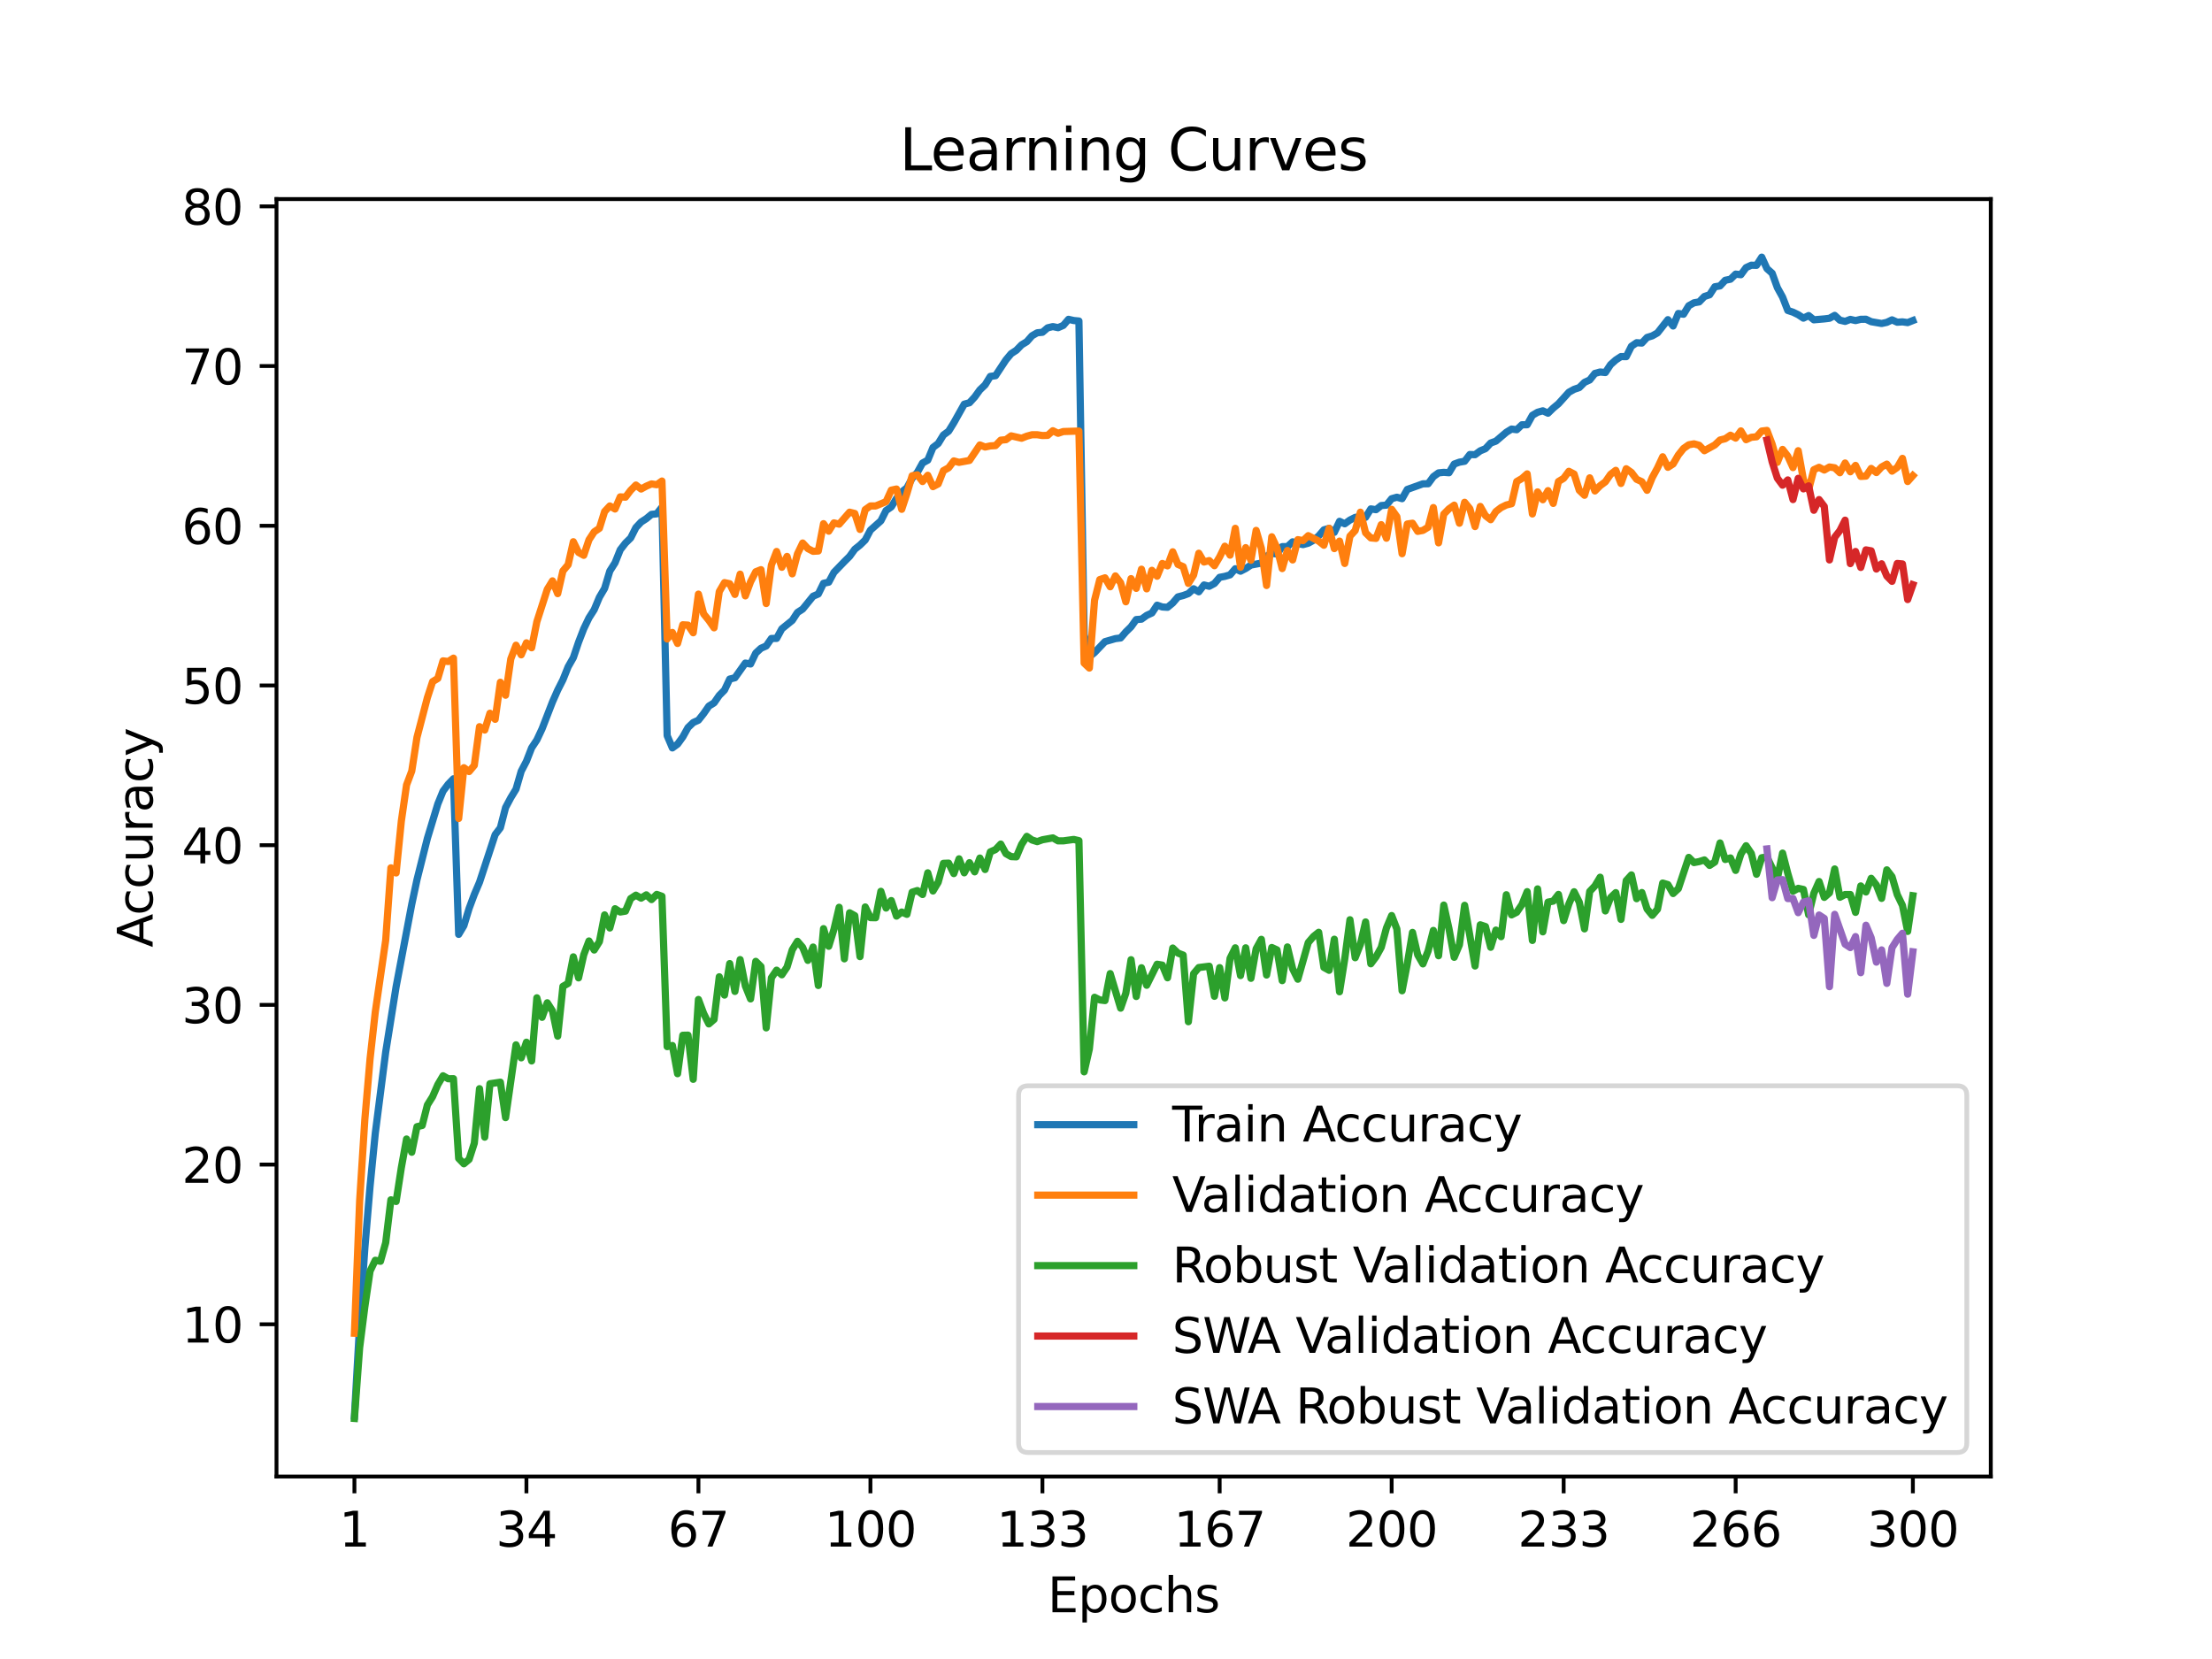 <?xml version="1.0" encoding="utf-8" standalone="no"?>
<!DOCTYPE svg PUBLIC "-//W3C//DTD SVG 1.1//EN"
  "http://www.w3.org/Graphics/SVG/1.1/DTD/svg11.dtd">
<svg xmlns:xlink="http://www.w3.org/1999/xlink" width="460.8pt" height="345.6pt" viewBox="0 0 460.8 345.6" xmlns="http://www.w3.org/2000/svg" version="1.1">
 <defs>
  <style type="text/css">*{stroke-linejoin: round; stroke-linecap: butt}</style>
 </defs>
 <g id="figure_1">
  <g id="patch_1">
   <path d="M 0 345.6 
L 460.8 345.6 
L 460.8 0 
L 0 0 
z
" style="fill: #ffffff"/>
  </g>
  <g id="axes_1">
   <g id="patch_2">
    <path d="M 57.6 307.584 
L 414.72 307.584 
L 414.72 41.472 
L 57.6 41.472 
z
" style="fill: #ffffff"/>
   </g>
   <g id="matplotlib.axis_1">
    <g id="xtick_1">
     <g id="line2d_1">
      <defs>
       <path id="mc1ddaf4309" d="M 0 0 
L 0 3.5 
" style="stroke: #000000; stroke-width: 0.8"/>
      </defs>
      <g>
       <use xlink:href="#mc1ddaf4309" x="73.833" y="307.584" style="stroke: #000000; stroke-width: 0.8"/>
      </g>
     </g>
     <g id="text_1">
      <!-- 1 -->
      <g transform="translate(70.651 322.182) scale(0.1 -0.1)">
       <defs>
        <path id="DejaVuSans-31" d="M 794 531 
L 1825 531 
L 1825 4091 
L 703 3866 
L 703 4441 
L 1819 4666 
L 2450 4666 
L 2450 531 
L 3481 531 
L 3481 0 
L 794 0 
L 794 531 
z
" transform="scale(0.016)"/>
       </defs>
       <use xlink:href="#DejaVuSans-31"/>
      </g>
     </g>
    </g>
    <g id="xtick_2">
     <g id="line2d_2">
      <g>
       <use xlink:href="#mc1ddaf4309" x="109.664" y="307.584" style="stroke: #000000; stroke-width: 0.8"/>
      </g>
     </g>
     <g id="text_2">
      <!-- 34 -->
      <g transform="translate(103.302 322.182) scale(0.1 -0.1)">
       <defs>
        <path id="DejaVuSans-33" d="M 2597 2516 
Q 3050 2419 3304 2112 
Q 3559 1806 3559 1356 
Q 3559 666 3084 287 
Q 2609 -91 1734 -91 
Q 1441 -91 1130 -33 
Q 819 25 488 141 
L 488 750 
Q 750 597 1062 519 
Q 1375 441 1716 441 
Q 2309 441 2620 675 
Q 2931 909 2931 1356 
Q 2931 1769 2642 2001 
Q 2353 2234 1838 2234 
L 1294 2234 
L 1294 2753 
L 1863 2753 
Q 2328 2753 2575 2939 
Q 2822 3125 2822 3475 
Q 2822 3834 2567 4026 
Q 2313 4219 1838 4219 
Q 1578 4219 1281 4162 
Q 984 4106 628 3988 
L 628 4550 
Q 988 4650 1302 4700 
Q 1616 4750 1894 4750 
Q 2613 4750 3031 4423 
Q 3450 4097 3450 3541 
Q 3450 3153 3228 2886 
Q 3006 2619 2597 2516 
z
" transform="scale(0.016)"/>
        <path id="DejaVuSans-34" d="M 2419 4116 
L 825 1625 
L 2419 1625 
L 2419 4116 
z
M 2253 4666 
L 3047 4666 
L 3047 1625 
L 3713 1625 
L 3713 1100 
L 3047 1100 
L 3047 0 
L 2419 0 
L 2419 1100 
L 313 1100 
L 313 1709 
L 2253 4666 
z
" transform="scale(0.016)"/>
       </defs>
       <use xlink:href="#DejaVuSans-33"/>
       <use xlink:href="#DejaVuSans-34" x="63.623"/>
      </g>
     </g>
    </g>
    <g id="xtick_3">
     <g id="line2d_3">
      <g>
       <use xlink:href="#mc1ddaf4309" x="145.496" y="307.584" style="stroke: #000000; stroke-width: 0.8"/>
      </g>
     </g>
     <g id="text_3">
      <!-- 67 -->
      <g transform="translate(139.133 322.182) scale(0.1 -0.1)">
       <defs>
        <path id="DejaVuSans-36" d="M 2113 2584 
Q 1688 2584 1439 2293 
Q 1191 2003 1191 1497 
Q 1191 994 1439 701 
Q 1688 409 2113 409 
Q 2538 409 2786 701 
Q 3034 994 3034 1497 
Q 3034 2003 2786 2293 
Q 2538 2584 2113 2584 
z
M 3366 4563 
L 3366 3988 
Q 3128 4100 2886 4159 
Q 2644 4219 2406 4219 
Q 1781 4219 1451 3797 
Q 1122 3375 1075 2522 
Q 1259 2794 1537 2939 
Q 1816 3084 2150 3084 
Q 2853 3084 3261 2657 
Q 3669 2231 3669 1497 
Q 3669 778 3244 343 
Q 2819 -91 2113 -91 
Q 1303 -91 875 529 
Q 447 1150 447 2328 
Q 447 3434 972 4092 
Q 1497 4750 2381 4750 
Q 2619 4750 2861 4703 
Q 3103 4656 3366 4563 
z
" transform="scale(0.016)"/>
        <path id="DejaVuSans-37" d="M 525 4666 
L 3525 4666 
L 3525 4397 
L 1831 0 
L 1172 0 
L 2766 4134 
L 525 4134 
L 525 4666 
z
" transform="scale(0.016)"/>
       </defs>
       <use xlink:href="#DejaVuSans-36"/>
       <use xlink:href="#DejaVuSans-37" x="63.623"/>
      </g>
     </g>
    </g>
    <g id="xtick_4">
     <g id="line2d_4">
      <g>
       <use xlink:href="#mc1ddaf4309" x="181.327" y="307.584" style="stroke: #000000; stroke-width: 0.8"/>
      </g>
     </g>
     <g id="text_4">
      <!-- 100 -->
      <g transform="translate(171.783 322.182) scale(0.1 -0.1)">
       <defs>
        <path id="DejaVuSans-30" d="M 2034 4250 
Q 1547 4250 1301 3770 
Q 1056 3291 1056 2328 
Q 1056 1369 1301 889 
Q 1547 409 2034 409 
Q 2525 409 2770 889 
Q 3016 1369 3016 2328 
Q 3016 3291 2770 3770 
Q 2525 4250 2034 4250 
z
M 2034 4750 
Q 2819 4750 3233 4129 
Q 3647 3509 3647 2328 
Q 3647 1150 3233 529 
Q 2819 -91 2034 -91 
Q 1250 -91 836 529 
Q 422 1150 422 2328 
Q 422 3509 836 4129 
Q 1250 4750 2034 4750 
z
" transform="scale(0.016)"/>
       </defs>
       <use xlink:href="#DejaVuSans-31"/>
       <use xlink:href="#DejaVuSans-30" x="63.623"/>
       <use xlink:href="#DejaVuSans-30" x="127.246"/>
      </g>
     </g>
    </g>
    <g id="xtick_5">
     <g id="line2d_5">
      <g>
       <use xlink:href="#mc1ddaf4309" x="217.158" y="307.584" style="stroke: #000000; stroke-width: 0.8"/>
      </g>
     </g>
     <g id="text_5">
      <!-- 133 -->
      <g transform="translate(207.615 322.182) scale(0.1 -0.1)">
       <use xlink:href="#DejaVuSans-31"/>
       <use xlink:href="#DejaVuSans-33" x="63.623"/>
       <use xlink:href="#DejaVuSans-33" x="127.246"/>
      </g>
     </g>
    </g>
    <g id="xtick_6">
     <g id="line2d_6">
      <g>
       <use xlink:href="#mc1ddaf4309" x="254.076" y="307.584" style="stroke: #000000; stroke-width: 0.8"/>
      </g>
     </g>
     <g id="text_6">
      <!-- 167 -->
      <g transform="translate(244.532 322.182) scale(0.1 -0.1)">
       <use xlink:href="#DejaVuSans-31"/>
       <use xlink:href="#DejaVuSans-36" x="63.623"/>
       <use xlink:href="#DejaVuSans-37" x="127.246"/>
      </g>
     </g>
    </g>
    <g id="xtick_7">
     <g id="line2d_7">
      <g>
       <use xlink:href="#mc1ddaf4309" x="289.907" y="307.584" style="stroke: #000000; stroke-width: 0.8"/>
      </g>
     </g>
     <g id="text_7">
      <!-- 200 -->
      <g transform="translate(280.363 322.182) scale(0.1 -0.1)">
       <defs>
        <path id="DejaVuSans-32" d="M 1228 531 
L 3431 531 
L 3431 0 
L 469 0 
L 469 531 
Q 828 903 1448 1529 
Q 2069 2156 2228 2338 
Q 2531 2678 2651 2914 
Q 2772 3150 2772 3378 
Q 2772 3750 2511 3984 
Q 2250 4219 1831 4219 
Q 1534 4219 1204 4116 
Q 875 4013 500 3803 
L 500 4441 
Q 881 4594 1212 4672 
Q 1544 4750 1819 4750 
Q 2544 4750 2975 4387 
Q 3406 4025 3406 3419 
Q 3406 3131 3298 2873 
Q 3191 2616 2906 2266 
Q 2828 2175 2409 1742 
Q 1991 1309 1228 531 
z
" transform="scale(0.016)"/>
       </defs>
       <use xlink:href="#DejaVuSans-32"/>
       <use xlink:href="#DejaVuSans-30" x="63.623"/>
       <use xlink:href="#DejaVuSans-30" x="127.246"/>
      </g>
     </g>
    </g>
    <g id="xtick_8">
     <g id="line2d_8">
      <g>
       <use xlink:href="#mc1ddaf4309" x="325.739" y="307.584" style="stroke: #000000; stroke-width: 0.8"/>
      </g>
     </g>
     <g id="text_8">
      <!-- 233 -->
      <g transform="translate(316.195 322.182) scale(0.1 -0.1)">
       <use xlink:href="#DejaVuSans-32"/>
       <use xlink:href="#DejaVuSans-33" x="63.623"/>
       <use xlink:href="#DejaVuSans-33" x="127.246"/>
      </g>
     </g>
    </g>
    <g id="xtick_9">
     <g id="line2d_9">
      <g>
       <use xlink:href="#mc1ddaf4309" x="361.57" y="307.584" style="stroke: #000000; stroke-width: 0.8"/>
      </g>
     </g>
     <g id="text_9">
      <!-- 266 -->
      <g transform="translate(352.026 322.182) scale(0.1 -0.1)">
       <use xlink:href="#DejaVuSans-32"/>
       <use xlink:href="#DejaVuSans-36" x="63.623"/>
       <use xlink:href="#DejaVuSans-36" x="127.246"/>
      </g>
     </g>
    </g>
    <g id="xtick_10">
     <g id="line2d_10">
      <g>
       <use xlink:href="#mc1ddaf4309" x="398.487" y="307.584" style="stroke: #000000; stroke-width: 0.8"/>
      </g>
     </g>
     <g id="text_10">
      <!-- 300 -->
      <g transform="translate(388.944 322.182) scale(0.1 -0.1)">
       <use xlink:href="#DejaVuSans-33"/>
       <use xlink:href="#DejaVuSans-30" x="63.623"/>
       <use xlink:href="#DejaVuSans-30" x="127.246"/>
      </g>
     </g>
    </g>
    <g id="text_11">
     <!-- Epochs -->
     <g transform="translate(218.244 335.861) scale(0.1 -0.1)">
      <defs>
       <path id="DejaVuSans-45" d="M 628 4666 
L 3578 4666 
L 3578 4134 
L 1259 4134 
L 1259 2753 
L 3481 2753 
L 3481 2222 
L 1259 2222 
L 1259 531 
L 3634 531 
L 3634 0 
L 628 0 
L 628 4666 
z
" transform="scale(0.016)"/>
       <path id="DejaVuSans-70" d="M 1159 525 
L 1159 -1331 
L 581 -1331 
L 581 3500 
L 1159 3500 
L 1159 2969 
Q 1341 3281 1617 3432 
Q 1894 3584 2278 3584 
Q 2916 3584 3314 3078 
Q 3713 2572 3713 1747 
Q 3713 922 3314 415 
Q 2916 -91 2278 -91 
Q 1894 -91 1617 61 
Q 1341 213 1159 525 
z
M 3116 1747 
Q 3116 2381 2855 2742 
Q 2594 3103 2138 3103 
Q 1681 3103 1420 2742 
Q 1159 2381 1159 1747 
Q 1159 1113 1420 752 
Q 1681 391 2138 391 
Q 2594 391 2855 752 
Q 3116 1113 3116 1747 
z
" transform="scale(0.016)"/>
       <path id="DejaVuSans-6f" d="M 1959 3097 
Q 1497 3097 1228 2736 
Q 959 2375 959 1747 
Q 959 1119 1226 758 
Q 1494 397 1959 397 
Q 2419 397 2687 759 
Q 2956 1122 2956 1747 
Q 2956 2369 2687 2733 
Q 2419 3097 1959 3097 
z
M 1959 3584 
Q 2709 3584 3137 3096 
Q 3566 2609 3566 1747 
Q 3566 888 3137 398 
Q 2709 -91 1959 -91 
Q 1206 -91 779 398 
Q 353 888 353 1747 
Q 353 2609 779 3096 
Q 1206 3584 1959 3584 
z
" transform="scale(0.016)"/>
       <path id="DejaVuSans-63" d="M 3122 3366 
L 3122 2828 
Q 2878 2963 2633 3030 
Q 2388 3097 2138 3097 
Q 1578 3097 1268 2742 
Q 959 2388 959 1747 
Q 959 1106 1268 751 
Q 1578 397 2138 397 
Q 2388 397 2633 464 
Q 2878 531 3122 666 
L 3122 134 
Q 2881 22 2623 -34 
Q 2366 -91 2075 -91 
Q 1284 -91 818 406 
Q 353 903 353 1747 
Q 353 2603 823 3093 
Q 1294 3584 2113 3584 
Q 2378 3584 2631 3529 
Q 2884 3475 3122 3366 
z
" transform="scale(0.016)"/>
       <path id="DejaVuSans-68" d="M 3513 2113 
L 3513 0 
L 2938 0 
L 2938 2094 
Q 2938 2591 2744 2837 
Q 2550 3084 2163 3084 
Q 1697 3084 1428 2787 
Q 1159 2491 1159 1978 
L 1159 0 
L 581 0 
L 581 4863 
L 1159 4863 
L 1159 2956 
Q 1366 3272 1645 3428 
Q 1925 3584 2291 3584 
Q 2894 3584 3203 3211 
Q 3513 2838 3513 2113 
z
" transform="scale(0.016)"/>
       <path id="DejaVuSans-73" d="M 2834 3397 
L 2834 2853 
Q 2591 2978 2328 3040 
Q 2066 3103 1784 3103 
Q 1356 3103 1142 2972 
Q 928 2841 928 2578 
Q 928 2378 1081 2264 
Q 1234 2150 1697 2047 
L 1894 2003 
Q 2506 1872 2764 1633 
Q 3022 1394 3022 966 
Q 3022 478 2636 193 
Q 2250 -91 1575 -91 
Q 1294 -91 989 -36 
Q 684 19 347 128 
L 347 722 
Q 666 556 975 473 
Q 1284 391 1588 391 
Q 1994 391 2212 530 
Q 2431 669 2431 922 
Q 2431 1156 2273 1281 
Q 2116 1406 1581 1522 
L 1381 1569 
Q 847 1681 609 1914 
Q 372 2147 372 2553 
Q 372 3047 722 3315 
Q 1072 3584 1716 3584 
Q 2034 3584 2315 3537 
Q 2597 3491 2834 3397 
z
" transform="scale(0.016)"/>
      </defs>
      <use xlink:href="#DejaVuSans-45"/>
      <use xlink:href="#DejaVuSans-70" x="63.184"/>
      <use xlink:href="#DejaVuSans-6f" x="126.66"/>
      <use xlink:href="#DejaVuSans-63" x="187.842"/>
      <use xlink:href="#DejaVuSans-68" x="242.822"/>
      <use xlink:href="#DejaVuSans-73" x="306.201"/>
     </g>
    </g>
   </g>
   <g id="matplotlib.axis_2">
    <g id="ytick_1">
     <g id="line2d_11">
      <defs>
       <path id="m8c1fafa4c2" d="M 0 0 
L -3.5 0 
" style="stroke: #000000; stroke-width: 0.8"/>
      </defs>
      <g>
       <use xlink:href="#m8c1fafa4c2" x="57.6" y="275.871" style="stroke: #000000; stroke-width: 0.8"/>
      </g>
     </g>
     <g id="text_12">
      <!-- 10 -->
      <g transform="translate(37.875 279.67) scale(0.1 -0.1)">
       <use xlink:href="#DejaVuSans-31"/>
       <use xlink:href="#DejaVuSans-30" x="63.623"/>
      </g>
     </g>
    </g>
    <g id="ytick_2">
     <g id="line2d_12">
      <g>
       <use xlink:href="#m8c1fafa4c2" x="57.6" y="242.602" style="stroke: #000000; stroke-width: 0.8"/>
      </g>
     </g>
     <g id="text_13">
      <!-- 20 -->
      <g transform="translate(37.875 246.401) scale(0.1 -0.1)">
       <use xlink:href="#DejaVuSans-32"/>
       <use xlink:href="#DejaVuSans-30" x="63.623"/>
      </g>
     </g>
    </g>
    <g id="ytick_3">
     <g id="line2d_13">
      <g>
       <use xlink:href="#m8c1fafa4c2" x="57.6" y="209.333" style="stroke: #000000; stroke-width: 0.8"/>
      </g>
     </g>
     <g id="text_14">
      <!-- 30 -->
      <g transform="translate(37.875 213.132) scale(0.1 -0.1)">
       <use xlink:href="#DejaVuSans-33"/>
       <use xlink:href="#DejaVuSans-30" x="63.623"/>
      </g>
     </g>
    </g>
    <g id="ytick_4">
     <g id="line2d_14">
      <g>
       <use xlink:href="#m8c1fafa4c2" x="57.6" y="176.064" style="stroke: #000000; stroke-width: 0.8"/>
      </g>
     </g>
     <g id="text_15">
      <!-- 40 -->
      <g transform="translate(37.875 179.863) scale(0.1 -0.1)">
       <use xlink:href="#DejaVuSans-34"/>
       <use xlink:href="#DejaVuSans-30" x="63.623"/>
      </g>
     </g>
    </g>
    <g id="ytick_5">
     <g id="line2d_15">
      <g>
       <use xlink:href="#m8c1fafa4c2" x="57.6" y="142.795" style="stroke: #000000; stroke-width: 0.8"/>
      </g>
     </g>
     <g id="text_16">
      <!-- 50 -->
      <g transform="translate(37.875 146.594) scale(0.1 -0.1)">
       <defs>
        <path id="DejaVuSans-35" d="M 691 4666 
L 3169 4666 
L 3169 4134 
L 1269 4134 
L 1269 2991 
Q 1406 3038 1543 3061 
Q 1681 3084 1819 3084 
Q 2600 3084 3056 2656 
Q 3513 2228 3513 1497 
Q 3513 744 3044 326 
Q 2575 -91 1722 -91 
Q 1428 -91 1123 -41 
Q 819 9 494 109 
L 494 744 
Q 775 591 1075 516 
Q 1375 441 1709 441 
Q 2250 441 2565 725 
Q 2881 1009 2881 1497 
Q 2881 1984 2565 2268 
Q 2250 2553 1709 2553 
Q 1456 2553 1204 2497 
Q 953 2441 691 2322 
L 691 4666 
z
" transform="scale(0.016)"/>
       </defs>
       <use xlink:href="#DejaVuSans-35"/>
       <use xlink:href="#DejaVuSans-30" x="63.623"/>
      </g>
     </g>
    </g>
    <g id="ytick_6">
     <g id="line2d_16">
      <g>
       <use xlink:href="#m8c1fafa4c2" x="57.6" y="109.526" style="stroke: #000000; stroke-width: 0.8"/>
      </g>
     </g>
     <g id="text_17">
      <!-- 60 -->
      <g transform="translate(37.875 113.326) scale(0.1 -0.1)">
       <use xlink:href="#DejaVuSans-36"/>
       <use xlink:href="#DejaVuSans-30" x="63.623"/>
      </g>
     </g>
    </g>
    <g id="ytick_7">
     <g id="line2d_17">
      <g>
       <use xlink:href="#m8c1fafa4c2" x="57.6" y="76.257" style="stroke: #000000; stroke-width: 0.8"/>
      </g>
     </g>
     <g id="text_18">
      <!-- 70 -->
      <g transform="translate(37.875 80.057) scale(0.1 -0.1)">
       <use xlink:href="#DejaVuSans-37"/>
       <use xlink:href="#DejaVuSans-30" x="63.623"/>
      </g>
     </g>
    </g>
    <g id="ytick_8">
     <g id="line2d_18">
      <g>
       <use xlink:href="#m8c1fafa4c2" x="57.6" y="42.988" style="stroke: #000000; stroke-width: 0.8"/>
      </g>
     </g>
     <g id="text_19">
      <!-- 80 -->
      <g transform="translate(37.875 46.788) scale(0.1 -0.1)">
       <defs>
        <path id="DejaVuSans-38" d="M 2034 2216 
Q 1584 2216 1326 1975 
Q 1069 1734 1069 1313 
Q 1069 891 1326 650 
Q 1584 409 2034 409 
Q 2484 409 2743 651 
Q 3003 894 3003 1313 
Q 3003 1734 2745 1975 
Q 2488 2216 2034 2216 
z
M 1403 2484 
Q 997 2584 770 2862 
Q 544 3141 544 3541 
Q 544 4100 942 4425 
Q 1341 4750 2034 4750 
Q 2731 4750 3128 4425 
Q 3525 4100 3525 3541 
Q 3525 3141 3298 2862 
Q 3072 2584 2669 2484 
Q 3125 2378 3379 2068 
Q 3634 1759 3634 1313 
Q 3634 634 3220 271 
Q 2806 -91 2034 -91 
Q 1263 -91 848 271 
Q 434 634 434 1313 
Q 434 1759 690 2068 
Q 947 2378 1403 2484 
z
M 1172 3481 
Q 1172 3119 1398 2916 
Q 1625 2713 2034 2713 
Q 2441 2713 2670 2916 
Q 2900 3119 2900 3481 
Q 2900 3844 2670 4047 
Q 2441 4250 2034 4250 
Q 1625 4250 1398 4047 
Q 1172 3844 1172 3481 
z
" transform="scale(0.016)"/>
       </defs>
       <use xlink:href="#DejaVuSans-38"/>
       <use xlink:href="#DejaVuSans-30" x="63.623"/>
      </g>
     </g>
    </g>
    <g id="text_20">
     <!-- Accuracy -->
     <g transform="translate(31.795 197.356) rotate(-90) scale(0.1 -0.1)">
      <defs>
       <path id="DejaVuSans-41" d="M 2188 4044 
L 1331 1722 
L 3047 1722 
L 2188 4044 
z
M 1831 4666 
L 2547 4666 
L 4325 0 
L 3669 0 
L 3244 1197 
L 1141 1197 
L 716 0 
L 50 0 
L 1831 4666 
z
" transform="scale(0.016)"/>
       <path id="DejaVuSans-75" d="M 544 1381 
L 544 3500 
L 1119 3500 
L 1119 1403 
Q 1119 906 1312 657 
Q 1506 409 1894 409 
Q 2359 409 2629 706 
Q 2900 1003 2900 1516 
L 2900 3500 
L 3475 3500 
L 3475 0 
L 2900 0 
L 2900 538 
Q 2691 219 2414 64 
Q 2138 -91 1772 -91 
Q 1169 -91 856 284 
Q 544 659 544 1381 
z
M 1991 3584 
L 1991 3584 
z
" transform="scale(0.016)"/>
       <path id="DejaVuSans-72" d="M 2631 2963 
Q 2534 3019 2420 3045 
Q 2306 3072 2169 3072 
Q 1681 3072 1420 2755 
Q 1159 2438 1159 1844 
L 1159 0 
L 581 0 
L 581 3500 
L 1159 3500 
L 1159 2956 
Q 1341 3275 1631 3429 
Q 1922 3584 2338 3584 
Q 2397 3584 2469 3576 
Q 2541 3569 2628 3553 
L 2631 2963 
z
" transform="scale(0.016)"/>
       <path id="DejaVuSans-61" d="M 2194 1759 
Q 1497 1759 1228 1600 
Q 959 1441 959 1056 
Q 959 750 1161 570 
Q 1363 391 1709 391 
Q 2188 391 2477 730 
Q 2766 1069 2766 1631 
L 2766 1759 
L 2194 1759 
z
M 3341 1997 
L 3341 0 
L 2766 0 
L 2766 531 
Q 2569 213 2275 61 
Q 1981 -91 1556 -91 
Q 1019 -91 701 211 
Q 384 513 384 1019 
Q 384 1609 779 1909 
Q 1175 2209 1959 2209 
L 2766 2209 
L 2766 2266 
Q 2766 2663 2505 2880 
Q 2244 3097 1772 3097 
Q 1472 3097 1187 3025 
Q 903 2953 641 2809 
L 641 3341 
Q 956 3463 1253 3523 
Q 1550 3584 1831 3584 
Q 2591 3584 2966 3190 
Q 3341 2797 3341 1997 
z
" transform="scale(0.016)"/>
       <path id="DejaVuSans-79" d="M 2059 -325 
Q 1816 -950 1584 -1140 
Q 1353 -1331 966 -1331 
L 506 -1331 
L 506 -850 
L 844 -850 
Q 1081 -850 1212 -737 
Q 1344 -625 1503 -206 
L 1606 56 
L 191 3500 
L 800 3500 
L 1894 763 
L 2988 3500 
L 3597 3500 
L 2059 -325 
z
" transform="scale(0.016)"/>
      </defs>
      <use xlink:href="#DejaVuSans-41"/>
      <use xlink:href="#DejaVuSans-63" x="66.658"/>
      <use xlink:href="#DejaVuSans-63" x="121.639"/>
      <use xlink:href="#DejaVuSans-75" x="176.619"/>
      <use xlink:href="#DejaVuSans-72" x="239.998"/>
      <use xlink:href="#DejaVuSans-61" x="281.111"/>
      <use xlink:href="#DejaVuSans-63" x="342.391"/>
      <use xlink:href="#DejaVuSans-79" x="397.371"/>
     </g>
    </g>
   </g>
   <g id="line2d_19">
    <path d="M 73.833 295.007 
L 74.919 275.944 
L 76.004 260.018 
L 77.09 247.117 
L 78.176 236.095 
L 80.348 219.154 
L 82.519 205.547 
L 85.777 188.37 
L 86.862 183.273 
L 89.034 174.637 
L 91.206 167.471 
L 92.291 164.809 
L 93.377 163.359 
L 94.463 162.234 
L 95.549 194.648 
L 96.635 192.832 
L 97.72 189.249 
L 98.806 186.334 
L 99.892 183.786 
L 103.149 173.872 
L 104.235 172.448 
L 105.321 168.226 
L 106.407 166.18 
L 107.493 164.397 
L 108.578 160.661 
L 109.664 158.581 
L 110.75 155.787 
L 111.836 154.15 
L 112.922 151.828 
L 115.093 146.222 
L 116.179 143.76 
L 117.265 141.621 
L 118.351 138.913 
L 119.436 137.006 
L 120.522 133.789 
L 121.608 130.981 
L 122.694 128.716 
L 123.78 127.012 
L 124.865 124.417 
L 125.951 122.571 
L 127.037 118.955 
L 128.123 117.245 
L 129.209 114.533 
L 130.294 113.136 
L 131.38 112.071 
L 132.466 109.909 
L 133.552 108.751 
L 134.638 108.049 
L 135.723 107.151 
L 136.809 107.044 
L 137.895 105.654 
L 138.981 153.245 
L 140.067 155.803 
L 141.152 155.015 
L 142.238 153.518 
L 143.324 151.565 
L 144.41 150.52 
L 145.496 150.028 
L 146.581 148.657 
L 147.667 147.09 
L 148.753 146.425 
L 149.839 144.858 
L 150.925 143.763 
L 152.01 141.461 
L 153.096 141.195 
L 155.268 138.134 
L 156.354 138.321 
L 157.439 136.048 
L 158.525 135.044 
L 159.611 134.574 
L 160.697 133.004 
L 161.783 132.991 
L 162.868 130.998 
L 165.04 129.245 
L 166.126 127.585 
L 167.212 126.883 
L 169.383 124.205 
L 170.469 123.739 
L 171.555 121.513 
L 172.641 121.277 
L 173.726 119.241 
L 175.898 116.992 
L 176.984 115.911 
L 178.07 114.417 
L 179.155 113.552 
L 180.241 112.494 
L 181.327 110.435 
L 183.499 108.505 
L 184.584 106.349 
L 185.67 105.597 
L 186.756 103.831 
L 187.842 102.477 
L 188.928 101.622 
L 190.013 99.639 
L 191.099 98.405 
L 192.185 96.455 
L 193.271 95.859 
L 194.357 93.218 
L 195.442 92.396 
L 196.528 90.623 
L 197.614 89.828 
L 198.7 88.068 
L 200.871 84.195 
L 201.957 83.903 
L 203.043 82.715 
L 204.129 81.214 
L 205.215 80.18 
L 206.3 78.413 
L 207.386 78.264 
L 209.558 74.967 
L 210.644 73.672 
L 211.729 72.967 
L 212.815 71.843 
L 213.901 71.184 
L 214.987 69.95 
L 216.073 69.324 
L 217.158 69.221 
L 218.244 68.293 
L 219.33 68.033 
L 220.416 68.26 
L 221.502 67.79 
L 222.587 66.523 
L 223.673 66.769 
L 224.759 66.872 
L 225.845 132.232 
L 226.931 136.833 
L 228.016 135.945 
L 230.188 133.666 
L 232.36 133.037 
L 233.445 132.898 
L 234.531 131.64 
L 235.617 130.576 
L 236.703 129.065 
L 237.789 128.982 
L 238.875 128.197 
L 239.96 127.698 
L 241.046 126.071 
L 242.132 126.444 
L 243.218 126.513 
L 244.304 125.615 
L 245.389 124.341 
L 246.475 124.061 
L 247.561 123.659 
L 248.647 122.651 
L 249.733 123.276 
L 250.818 121.862 
L 251.904 122.132 
L 252.99 121.55 
L 254.076 120.269 
L 255.162 120.066 
L 256.247 119.747 
L 257.333 118.482 
L 258.419 118.991 
L 259.505 118.432 
L 260.591 117.714 
L 262.762 117.301 
L 263.848 115.854 
L 264.934 115.252 
L 266.02 115.425 
L 267.105 113.878 
L 268.191 113.875 
L 269.277 112.873 
L 270.363 113.222 
L 271.449 113.449 
L 272.534 113.159 
L 273.62 112.554 
L 274.706 111.642 
L 275.792 110.375 
L 276.878 110.065 
L 277.963 110.9 
L 279.049 108.601 
L 280.135 109.114 
L 281.221 108.335 
L 282.307 107.786 
L 283.392 107.58 
L 284.478 107.763 
L 285.564 106.013 
L 286.65 106.176 
L 287.736 105.314 
L 288.821 105.231 
L 289.907 103.887 
L 290.993 103.581 
L 292.079 103.881 
L 293.165 101.958 
L 296.422 100.787 
L 297.508 100.773 
L 298.594 99.296 
L 299.679 98.508 
L 300.765 98.395 
L 301.851 98.481 
L 302.937 96.671 
L 304.023 96.279 
L 305.108 96.092 
L 306.194 94.682 
L 307.28 94.722 
L 308.366 93.917 
L 309.452 93.467 
L 310.537 92.29 
L 311.623 91.9 
L 313.795 90.051 
L 314.881 89.382 
L 315.966 89.518 
L 317.052 88.484 
L 318.138 88.48 
L 319.224 86.518 
L 320.31 85.882 
L 321.395 85.579 
L 322.481 86.075 
L 323.567 85.014 
L 324.653 84.112 
L 326.824 81.71 
L 327.91 81.108 
L 328.996 80.735 
L 330.082 79.651 
L 331.168 79.152 
L 332.253 77.784 
L 333.339 77.495 
L 334.425 77.605 
L 335.511 75.958 
L 336.597 74.99 
L 337.682 74.278 
L 338.768 74.298 
L 339.854 72.132 
L 340.94 71.393 
L 342.026 71.467 
L 343.111 70.299 
L 344.197 69.966 
L 345.283 69.351 
L 347.455 66.593 
L 348.54 67.91 
L 349.626 65.305 
L 350.712 65.462 
L 351.798 63.692 
L 352.884 63.08 
L 353.969 62.893 
L 355.055 61.765 
L 356.141 61.409 
L 357.227 59.739 
L 358.313 59.56 
L 359.398 58.385 
L 360.484 58.166 
L 361.57 57.104 
L 362.656 57.228 
L 363.742 55.747 
L 364.827 55.248 
L 365.913 55.275 
L 366.999 53.568 
L 368.085 55.953 
L 369.171 56.922 
L 370.256 59.919 
L 371.342 61.892 
L 372.428 64.676 
L 373.514 65.032 
L 374.6 65.558 
L 375.685 66.277 
L 376.771 65.741 
L 377.857 66.623 
L 380.029 66.433 
L 381.114 66.303 
L 382.2 65.701 
L 383.286 66.699 
L 384.372 66.952 
L 385.458 66.533 
L 386.543 66.782 
L 387.629 66.516 
L 388.715 66.506 
L 389.801 67.015 
L 391.972 67.388 
L 393.058 67.152 
L 394.144 66.633 
L 395.23 67.125 
L 396.316 67.049 
L 397.401 67.202 
L 398.487 66.772 
L 398.487 66.772 
" clip-path="url(#p9db8e3121e)" style="fill: none; stroke: #1f77b4; stroke-width: 1.5; stroke-linecap: square"/>
   </g>
   <g id="line2d_20">
    <path d="M 73.833 277.734 
L 74.919 250.22 
L 76.004 233.187 
L 77.09 220.578 
L 78.176 210.83 
L 80.348 195.859 
L 81.433 180.788 
L 82.519 181.853 
L 83.605 171.041 
L 84.691 163.522 
L 85.777 160.627 
L 86.862 153.608 
L 89.034 145.324 
L 90.12 141.997 
L 91.206 141.331 
L 92.291 137.672 
L 93.377 137.805 
L 94.463 137.106 
L 95.549 170.508 
L 96.635 159.929 
L 97.72 160.727 
L 98.806 159.43 
L 99.892 151.379 
L 100.978 152.077 
L 102.064 148.584 
L 103.149 149.848 
L 104.235 142.13 
L 105.321 144.825 
L 106.407 137.273 
L 107.493 134.411 
L 108.578 136.408 
L 109.664 133.912 
L 110.75 134.944 
L 111.836 129.521 
L 114.007 122.767 
L 115.093 121.004 
L 116.179 123.666 
L 117.265 118.941 
L 118.351 117.644 
L 119.436 112.853 
L 120.522 115.082 
L 121.608 115.681 
L 122.694 112.454 
L 123.78 110.791 
L 124.865 110.059 
L 125.951 106.565 
L 127.037 105.401 
L 128.123 106.033 
L 129.209 103.505 
L 130.294 103.571 
L 131.38 102.141 
L 132.466 101.043 
L 133.552 101.874 
L 134.638 101.276 
L 135.723 100.81 
L 136.809 100.976 
L 137.895 100.211 
L 138.981 133.114 
L 140.067 131.75 
L 141.152 134.045 
L 142.238 130.153 
L 143.324 130.22 
L 144.41 131.816 
L 145.496 123.765 
L 146.581 127.891 
L 147.667 129.221 
L 148.753 130.785 
L 149.839 123.233 
L 150.925 121.37 
L 152.01 121.603 
L 153.096 123.832 
L 154.182 119.607 
L 155.268 124.131 
L 156.354 121.204 
L 157.439 119.108 
L 158.525 118.675 
L 159.611 125.728 
L 160.697 117.71 
L 161.783 114.883 
L 162.868 118.176 
L 163.954 115.914 
L 165.04 119.54 
L 166.126 115.382 
L 167.212 113.119 
L 168.297 114.284 
L 169.383 114.849 
L 170.469 114.783 
L 171.555 109.094 
L 172.641 110.657 
L 173.726 108.927 
L 174.812 109.194 
L 176.984 106.698 
L 178.07 106.965 
L 179.155 110.291 
L 180.241 106.166 
L 181.327 105.401 
L 182.413 105.401 
L 184.584 104.503 
L 185.67 102.107 
L 186.756 101.874 
L 187.842 106.1 
L 188.928 102.806 
L 190.013 99.113 
L 191.099 98.914 
L 192.185 100.311 
L 193.271 99.013 
L 194.357 101.375 
L 195.442 100.81 
L 196.528 98.049 
L 197.614 97.45 
L 198.7 96.019 
L 199.786 96.319 
L 201.957 95.919 
L 204.129 92.692 
L 205.215 93.125 
L 206.3 92.892 
L 207.386 92.825 
L 208.472 91.694 
L 209.558 91.594 
L 210.644 90.796 
L 212.815 91.295 
L 213.901 90.862 
L 214.987 90.563 
L 216.073 90.563 
L 217.158 90.729 
L 218.244 90.696 
L 219.33 89.731 
L 220.416 90.264 
L 221.502 89.898 
L 224.759 89.798 
L 225.845 138.138 
L 226.931 139.169 
L 228.016 125.03 
L 229.102 120.738 
L 230.188 120.372 
L 231.274 122.235 
L 232.36 119.973 
L 233.445 121.403 
L 234.531 125.362 
L 235.617 120.538 
L 236.703 122.568 
L 237.789 118.575 
L 238.875 122.668 
L 239.96 118.808 
L 241.046 120.039 
L 242.132 117.378 
L 243.218 117.877 
L 244.304 114.949 
L 245.389 117.577 
L 246.475 118.043 
L 247.561 121.536 
L 248.647 119.806 
L 249.733 115.249 
L 250.818 117.078 
L 251.904 116.779 
L 252.99 117.844 
L 254.076 116.014 
L 255.162 113.785 
L 256.247 115.648 
L 257.333 110.059 
L 258.419 118.176 
L 259.505 114.084 
L 260.591 116.712 
L 261.676 110.491 
L 262.762 114.217 
L 263.848 121.969 
L 264.934 111.822 
L 266.02 114.151 
L 267.105 118.442 
L 268.191 114.683 
L 269.277 116.646 
L 270.363 112.421 
L 271.449 112.62 
L 272.534 111.589 
L 274.706 112.72 
L 275.792 113.585 
L 276.878 110.059 
L 277.963 114.284 
L 279.049 112.72 
L 280.135 117.378 
L 281.221 111.689 
L 282.307 110.524 
L 283.392 106.698 
L 284.478 110.99 
L 285.564 112.055 
L 286.65 112.155 
L 287.736 109.293 
L 288.821 112.121 
L 289.907 106.1 
L 290.993 107.63 
L 292.079 115.348 
L 293.165 109.16 
L 294.25 108.994 
L 295.336 110.691 
L 296.422 110.491 
L 297.508 109.826 
L 298.594 105.734 
L 299.679 113.086 
L 300.765 107.098 
L 301.851 106 
L 302.937 105.235 
L 304.023 108.994 
L 305.108 104.636 
L 306.194 105.967 
L 307.28 109.693 
L 308.366 105.501 
L 309.452 107.43 
L 310.537 108.262 
L 311.623 106.565 
L 312.709 105.734 
L 313.795 105.201 
L 314.881 104.935 
L 315.966 100.311 
L 317.052 99.679 
L 318.138 98.714 
L 319.224 107.064 
L 320.31 102.473 
L 321.395 104.103 
L 322.481 102.207 
L 323.567 104.869 
L 324.653 100.311 
L 325.739 99.645 
L 326.824 98.182 
L 327.91 98.747 
L 328.996 102.141 
L 330.082 103.172 
L 331.168 99.546 
L 332.253 102.274 
L 333.339 101.176 
L 334.425 100.377 
L 335.511 98.814 
L 336.597 97.982 
L 337.682 100.71 
L 338.768 97.649 
L 339.854 98.414 
L 340.94 99.845 
L 342.026 100.344 
L 343.111 102.141 
L 344.197 99.479 
L 345.283 97.483 
L 346.369 95.154 
L 347.455 97.35 
L 348.54 96.651 
L 349.626 94.788 
L 350.712 93.424 
L 351.798 92.659 
L 352.884 92.459 
L 353.969 92.759 
L 355.055 93.89 
L 357.227 92.692 
L 358.313 91.661 
L 359.398 91.395 
L 360.484 90.663 
L 361.57 91.262 
L 362.656 89.765 
L 363.742 91.594 
L 364.827 91.095 
L 365.913 90.996 
L 366.999 89.798 
L 368.085 89.665 
L 369.171 92.526 
L 370.256 96.319 
L 371.342 93.624 
L 372.428 95.021 
L 373.514 97.416 
L 374.6 93.89 
L 375.685 99.912 
L 376.771 102.008 
L 377.857 97.849 
L 378.943 97.35 
L 380.029 97.915 
L 381.114 97.283 
L 382.2 97.45 
L 383.286 98.481 
L 384.372 96.452 
L 385.458 98.281 
L 386.543 96.951 
L 387.629 99.246 
L 388.715 99.18 
L 389.801 97.583 
L 390.887 98.448 
L 391.972 97.283 
L 393.058 96.684 
L 394.144 98.148 
L 395.23 97.383 
L 396.316 95.487 
L 397.401 100.311 
L 398.487 99.08 
L 398.487 99.08 
" clip-path="url(#p9db8e3121e)" style="fill: none; stroke: #ff7f0e; stroke-width: 1.5; stroke-linecap: square"/>
   </g>
   <g id="line2d_21">
    <path d="M 73.833 295.488 
L 74.919 280.758 
L 76.004 272.223 
L 77.09 264.789 
L 78.176 262.54 
L 79.262 262.747 
L 80.348 258.869 
L 81.433 249.944 
L 82.519 250.288 
L 83.605 243.244 
L 84.691 237.279 
L 85.777 240.032 
L 86.862 234.709 
L 87.948 234.457 
L 89.034 230.189 
L 90.12 228.445 
L 91.206 225.945 
L 92.291 224.109 
L 93.377 224.728 
L 94.463 224.706 
L 95.549 241.317 
L 96.635 242.441 
L 97.72 241.524 
L 98.806 238.151 
L 99.892 226.793 
L 100.978 236.889 
L 102.064 225.761 
L 104.235 225.44 
L 105.321 232.828 
L 107.493 217.662 
L 108.578 220.369 
L 109.664 217.111 
L 110.75 221.012 
L 111.836 207.865 
L 112.922 211.926 
L 114.007 208.897 
L 115.093 210.595 
L 116.179 215.849 
L 117.265 205.478 
L 118.351 204.859 
L 119.436 199.329 
L 120.522 203.712 
L 121.608 198.893 
L 122.694 196.025 
L 123.78 197.907 
L 124.865 196.163 
L 125.951 190.588 
L 127.037 193.318 
L 128.123 189.303 
L 129.209 189.991 
L 130.294 189.808 
L 131.38 187.192 
L 132.466 186.481 
L 133.552 187.1 
L 134.638 186.412 
L 135.723 187.398 
L 136.809 186.32 
L 137.895 186.71 
L 138.981 218.029 
L 140.067 217.799 
L 141.152 223.673 
L 142.238 215.666 
L 143.324 215.643 
L 144.41 224.843 
L 145.496 208.209 
L 146.581 211.123 
L 147.667 213.302 
L 148.753 212.362 
L 149.839 203.482 
L 150.925 207.291 
L 152.01 200.729 
L 153.096 206.534 
L 154.182 199.903 
L 155.268 205.387 
L 156.354 208.094 
L 157.439 200.27 
L 158.525 201.348 
L 159.611 214.128 
L 160.697 203.689 
L 161.783 202.106 
L 162.868 203.069 
L 163.954 201.463 
L 165.04 197.861 
L 166.126 196.094 
L 167.212 197.356 
L 168.297 200.064 
L 169.383 197.287 
L 170.469 205.295 
L 171.555 193.456 
L 172.641 197.127 
L 173.726 193.616 
L 174.812 189.005 
L 175.898 199.742 
L 176.984 190.152 
L 178.07 190.748 
L 179.155 199.284 
L 180.241 188.936 
L 181.327 191.161 
L 182.413 191.184 
L 183.499 185.678 
L 184.584 189.165 
L 185.67 187.605 
L 186.756 190.84 
L 187.842 189.991 
L 188.928 190.473 
L 190.013 185.861 
L 191.099 185.517 
L 192.185 186.343 
L 193.271 181.823 
L 194.357 185.609 
L 195.442 183.796 
L 196.528 179.85 
L 197.614 179.804 
L 198.7 181.984 
L 199.786 178.909 
L 200.871 181.823 
L 201.957 179.712 
L 203.043 181.617 
L 204.129 178.749 
L 205.215 181.135 
L 206.3 177.464 
L 207.386 176.982 
L 208.472 175.835 
L 209.558 177.831 
L 210.644 178.45 
L 211.729 178.496 
L 212.815 175.903 
L 213.901 174.229 
L 214.987 174.986 
L 216.073 175.33 
L 217.158 174.94 
L 219.33 174.55 
L 220.416 175.169 
L 221.502 175.169 
L 223.673 174.871 
L 224.759 175.123 
L 225.845 223.283 
L 226.931 218.534 
L 228.016 207.75 
L 229.102 208.301 
L 230.188 208.438 
L 231.274 202.817 
L 233.445 210.021 
L 234.531 206.901 
L 235.617 199.926 
L 236.703 207.589 
L 237.789 201.601 
L 238.875 205.249 
L 241.046 200.867 
L 242.132 201.05 
L 243.218 203.689 
L 244.304 197.494 
L 245.389 198.549 
L 246.475 198.962 
L 247.561 212.843 
L 248.647 202.84 
L 249.733 201.555 
L 251.904 201.28 
L 252.99 207.543 
L 254.076 201.578 
L 255.162 207.888 
L 256.247 199.628 
L 257.333 197.448 
L 258.419 203.23 
L 259.505 197.448 
L 260.591 203.803 
L 261.676 197.654 
L 262.762 195.681 
L 263.848 203.115 
L 264.934 197.379 
L 266.02 197.884 
L 267.105 204.285 
L 268.191 197.264 
L 269.277 201.807 
L 270.363 203.987 
L 272.534 196.347 
L 273.62 195.085 
L 274.706 194.213 
L 275.792 201.532 
L 276.878 202.129 
L 277.963 195.658 
L 279.049 206.603 
L 280.135 199.765 
L 281.221 191.597 
L 282.307 199.513 
L 283.392 196.737 
L 284.478 192.056 
L 285.564 200.775 
L 286.65 199.329 
L 287.736 197.356 
L 288.821 193.318 
L 289.907 190.725 
L 290.993 193.525 
L 292.079 206.396 
L 293.165 200.775 
L 294.25 194.236 
L 295.336 198.916 
L 296.422 200.798 
L 297.508 198.09 
L 298.594 193.823 
L 299.679 199.1 
L 300.765 188.546 
L 301.851 193.479 
L 302.937 199.421 
L 304.023 196.828 
L 305.108 188.592 
L 307.28 201.234 
L 308.366 192.653 
L 309.452 193.02 
L 310.537 197.333 
L 311.623 193.754 
L 312.709 195.131 
L 313.795 186.389 
L 314.881 190.588 
L 315.966 190.037 
L 317.052 188.431 
L 318.138 185.747 
L 319.224 195.911 
L 320.31 185.173 
L 321.395 194.121 
L 322.481 187.926 
L 323.567 187.72 
L 324.653 186.32 
L 325.739 191.781 
L 326.824 188.316 
L 327.91 185.769 
L 328.996 187.949 
L 330.082 193.502 
L 331.168 185.701 
L 332.253 184.553 
L 333.339 182.741 
L 334.425 189.762 
L 335.511 186.985 
L 336.597 185.953 
L 337.682 191.528 
L 338.768 183.452 
L 339.854 182.259 
L 340.94 187.215 
L 342.026 185.93 
L 343.111 189.349 
L 344.197 190.679 
L 345.283 189.418 
L 346.369 183.957 
L 347.455 184.278 
L 348.54 186.137 
L 349.626 185.127 
L 351.798 178.611 
L 352.884 179.689 
L 353.969 179.483 
L 355.055 179.139 
L 356.141 180.286 
L 357.227 179.575 
L 358.313 175.605 
L 359.398 179.047 
L 360.484 178.726 
L 361.57 181.318 
L 362.656 177.923 
L 363.742 176.179 
L 364.827 177.785 
L 365.913 182.121 
L 366.999 178.68 
L 368.085 178.519 
L 370.256 183.062 
L 371.342 177.716 
L 372.428 181.938 
L 373.514 185.655 
L 374.6 185.058 
L 375.685 185.288 
L 376.771 190.565 
L 377.857 186.091 
L 378.943 183.636 
L 380.029 186.94 
L 381.114 185.999 
L 382.2 181.02 
L 383.286 186.917 
L 384.372 186.343 
L 385.458 186.343 
L 386.543 190.06 
L 387.629 184.553 
L 388.715 185.815 
L 389.801 182.97 
L 390.887 184.37 
L 391.972 187.146 
L 393.058 181.204 
L 394.144 182.626 
L 395.23 186.366 
L 396.316 188.615 
L 397.401 194.029 
L 398.487 186.595 
L 398.487 186.595 
" clip-path="url(#p9db8e3121e)" style="fill: none; stroke: #2ca02c; stroke-width: 1.5; stroke-linecap: square"/>
   </g>
   <g id="line2d_22">
    <path d="M 368.085 91.661 
L 369.171 96.219 
L 370.256 99.612 
L 371.342 101.076 
L 372.428 99.978 
L 373.514 104.07 
L 374.6 99.645 
L 375.685 101.841 
L 376.771 101.209 
L 377.857 106.299 
L 378.943 104.07 
L 380.029 105.501 
L 381.114 116.646 
L 382.2 111.922 
L 383.286 110.524 
L 384.372 108.362 
L 385.458 117.411 
L 386.543 114.883 
L 387.629 118.209 
L 388.715 114.55 
L 389.801 114.75 
L 390.887 118.542 
L 391.972 117.444 
L 393.058 120.006 
L 394.144 121.104 
L 395.23 117.378 
L 396.316 117.478 
L 397.401 124.897 
L 398.487 121.803 
L 398.487 121.803 
" clip-path="url(#p9db8e3121e)" style="fill: none; stroke: #d62728; stroke-width: 1.5; stroke-linecap: square"/>
   </g>
   <g id="line2d_23">
    <path d="M 368.085 176.844 
L 369.171 187.008 
L 370.256 183.314 
L 371.342 183.246 
L 372.428 187.192 
L 373.514 187.169 
L 374.6 190.129 
L 375.685 187.926 
L 376.771 187.651 
L 377.857 194.855 
L 378.943 190.611 
L 380.029 191.322 
L 381.114 205.547 
L 382.2 190.473 
L 384.372 196.691 
L 385.458 197.402 
L 386.543 195.108 
L 387.629 202.633 
L 388.715 192.744 
L 389.801 195.36 
L 390.887 200.431 
L 391.972 197.884 
L 393.058 204.859 
L 394.144 197.425 
L 395.23 195.704 
L 396.316 194.419 
L 397.401 207.107 
L 398.487 198.274 
L 398.487 198.274 
" clip-path="url(#p9db8e3121e)" style="fill: none; stroke: #9467bd; stroke-width: 1.5; stroke-linecap: square"/>
   </g>
   <g id="patch_3">
    <path d="M 57.6 307.584 
L 57.6 41.472 
" style="fill: none; stroke: #000000; stroke-width: 0.8; stroke-linejoin: miter; stroke-linecap: square"/>
   </g>
   <g id="patch_4">
    <path d="M 414.72 307.584 
L 414.72 41.472 
" style="fill: none; stroke: #000000; stroke-width: 0.8; stroke-linejoin: miter; stroke-linecap: square"/>
   </g>
   <g id="patch_5">
    <path d="M 57.6 307.584 
L 414.72 307.584 
" style="fill: none; stroke: #000000; stroke-width: 0.8; stroke-linejoin: miter; stroke-linecap: square"/>
   </g>
   <g id="patch_6">
    <path d="M 57.6 41.472 
L 414.72 41.472 
" style="fill: none; stroke: #000000; stroke-width: 0.8; stroke-linejoin: miter; stroke-linecap: square"/>
   </g>
   <g id="text_21">
    <!-- Learning Curves -->
    <g transform="translate(187.376 35.472) scale(0.12 -0.12)">
     <defs>
      <path id="DejaVuSans-4c" d="M 628 4666 
L 1259 4666 
L 1259 531 
L 3531 531 
L 3531 0 
L 628 0 
L 628 4666 
z
" transform="scale(0.016)"/>
      <path id="DejaVuSans-65" d="M 3597 1894 
L 3597 1613 
L 953 1613 
Q 991 1019 1311 708 
Q 1631 397 2203 397 
Q 2534 397 2845 478 
Q 3156 559 3463 722 
L 3463 178 
Q 3153 47 2828 -22 
Q 2503 -91 2169 -91 
Q 1331 -91 842 396 
Q 353 884 353 1716 
Q 353 2575 817 3079 
Q 1281 3584 2069 3584 
Q 2775 3584 3186 3129 
Q 3597 2675 3597 1894 
z
M 3022 2063 
Q 3016 2534 2758 2815 
Q 2500 3097 2075 3097 
Q 1594 3097 1305 2825 
Q 1016 2553 972 2059 
L 3022 2063 
z
" transform="scale(0.016)"/>
      <path id="DejaVuSans-6e" d="M 3513 2113 
L 3513 0 
L 2938 0 
L 2938 2094 
Q 2938 2591 2744 2837 
Q 2550 3084 2163 3084 
Q 1697 3084 1428 2787 
Q 1159 2491 1159 1978 
L 1159 0 
L 581 0 
L 581 3500 
L 1159 3500 
L 1159 2956 
Q 1366 3272 1645 3428 
Q 1925 3584 2291 3584 
Q 2894 3584 3203 3211 
Q 3513 2838 3513 2113 
z
" transform="scale(0.016)"/>
      <path id="DejaVuSans-69" d="M 603 3500 
L 1178 3500 
L 1178 0 
L 603 0 
L 603 3500 
z
M 603 4863 
L 1178 4863 
L 1178 4134 
L 603 4134 
L 603 4863 
z
" transform="scale(0.016)"/>
      <path id="DejaVuSans-67" d="M 2906 1791 
Q 2906 2416 2648 2759 
Q 2391 3103 1925 3103 
Q 1463 3103 1205 2759 
Q 947 2416 947 1791 
Q 947 1169 1205 825 
Q 1463 481 1925 481 
Q 2391 481 2648 825 
Q 2906 1169 2906 1791 
z
M 3481 434 
Q 3481 -459 3084 -895 
Q 2688 -1331 1869 -1331 
Q 1566 -1331 1297 -1286 
Q 1028 -1241 775 -1147 
L 775 -588 
Q 1028 -725 1275 -790 
Q 1522 -856 1778 -856 
Q 2344 -856 2625 -561 
Q 2906 -266 2906 331 
L 2906 616 
Q 2728 306 2450 153 
Q 2172 0 1784 0 
Q 1141 0 747 490 
Q 353 981 353 1791 
Q 353 2603 747 3093 
Q 1141 3584 1784 3584 
Q 2172 3584 2450 3431 
Q 2728 3278 2906 2969 
L 2906 3500 
L 3481 3500 
L 3481 434 
z
" transform="scale(0.016)"/>
      <path id="DejaVuSans-20" transform="scale(0.016)"/>
      <path id="DejaVuSans-43" d="M 4122 4306 
L 4122 3641 
Q 3803 3938 3442 4084 
Q 3081 4231 2675 4231 
Q 1875 4231 1450 3742 
Q 1025 3253 1025 2328 
Q 1025 1406 1450 917 
Q 1875 428 2675 428 
Q 3081 428 3442 575 
Q 3803 722 4122 1019 
L 4122 359 
Q 3791 134 3420 21 
Q 3050 -91 2638 -91 
Q 1578 -91 968 557 
Q 359 1206 359 2328 
Q 359 3453 968 4101 
Q 1578 4750 2638 4750 
Q 3056 4750 3426 4639 
Q 3797 4528 4122 4306 
z
" transform="scale(0.016)"/>
      <path id="DejaVuSans-76" d="M 191 3500 
L 800 3500 
L 1894 563 
L 2988 3500 
L 3597 3500 
L 2284 0 
L 1503 0 
L 191 3500 
z
" transform="scale(0.016)"/>
     </defs>
     <use xlink:href="#DejaVuSans-4c"/>
     <use xlink:href="#DejaVuSans-65" x="53.963"/>
     <use xlink:href="#DejaVuSans-61" x="115.486"/>
     <use xlink:href="#DejaVuSans-72" x="176.766"/>
     <use xlink:href="#DejaVuSans-6e" x="216.129"/>
     <use xlink:href="#DejaVuSans-69" x="279.508"/>
     <use xlink:href="#DejaVuSans-6e" x="307.291"/>
     <use xlink:href="#DejaVuSans-67" x="370.67"/>
     <use xlink:href="#DejaVuSans-20" x="434.146"/>
     <use xlink:href="#DejaVuSans-43" x="465.934"/>
     <use xlink:href="#DejaVuSans-75" x="535.758"/>
     <use xlink:href="#DejaVuSans-72" x="599.137"/>
     <use xlink:href="#DejaVuSans-76" x="640.25"/>
     <use xlink:href="#DejaVuSans-65" x="699.43"/>
     <use xlink:href="#DejaVuSans-73" x="760.953"/>
    </g>
   </g>
   <g id="legend_1">
    <g id="patch_7">
     <path d="M 214.189 302.584 
L 407.72 302.584 
Q 409.72 302.584 409.72 300.584 
L 409.72 228.193 
Q 409.72 226.193 407.72 226.193 
L 214.189 226.193 
Q 212.189 226.193 212.189 228.193 
L 212.189 300.584 
Q 212.189 302.584 214.189 302.584 
z
" style="fill: #ffffff; opacity: 0.8; stroke: #cccccc; stroke-linejoin: miter"/>
    </g>
    <g id="line2d_24">
     <path d="M 216.189 234.292 
L 226.189 234.292 
L 236.189 234.292 
" style="fill: none; stroke: #1f77b4; stroke-width: 1.5; stroke-linecap: square"/>
    </g>
    <g id="text_22">
     <!-- Train Accuracy -->
     <g transform="translate(244.189 237.792) scale(0.1 -0.1)">
      <defs>
       <path id="DejaVuSans-54" d="M -19 4666 
L 3928 4666 
L 3928 4134 
L 2272 4134 
L 2272 0 
L 1638 0 
L 1638 4134 
L -19 4134 
L -19 4666 
z
" transform="scale(0.016)"/>
      </defs>
      <use xlink:href="#DejaVuSans-54"/>
      <use xlink:href="#DejaVuSans-72" x="46.334"/>
      <use xlink:href="#DejaVuSans-61" x="87.447"/>
      <use xlink:href="#DejaVuSans-69" x="148.727"/>
      <use xlink:href="#DejaVuSans-6e" x="176.51"/>
      <use xlink:href="#DejaVuSans-20" x="239.889"/>
      <use xlink:href="#DejaVuSans-41" x="271.676"/>
      <use xlink:href="#DejaVuSans-63" x="338.334"/>
      <use xlink:href="#DejaVuSans-63" x="393.314"/>
      <use xlink:href="#DejaVuSans-75" x="448.295"/>
      <use xlink:href="#DejaVuSans-72" x="511.674"/>
      <use xlink:href="#DejaVuSans-61" x="552.787"/>
      <use xlink:href="#DejaVuSans-63" x="614.066"/>
      <use xlink:href="#DejaVuSans-79" x="669.047"/>
     </g>
    </g>
    <g id="line2d_25">
     <path d="M 216.189 248.97 
L 226.189 248.97 
L 236.189 248.97 
" style="fill: none; stroke: #ff7f0e; stroke-width: 1.5; stroke-linecap: square"/>
    </g>
    <g id="text_23">
     <!-- Validation Accuracy -->
     <g transform="translate(244.189 252.47) scale(0.1 -0.1)">
      <defs>
       <path id="DejaVuSans-56" d="M 1831 0 
L 50 4666 
L 709 4666 
L 2188 738 
L 3669 4666 
L 4325 4666 
L 2547 0 
L 1831 0 
z
" transform="scale(0.016)"/>
       <path id="DejaVuSans-6c" d="M 603 4863 
L 1178 4863 
L 1178 0 
L 603 0 
L 603 4863 
z
" transform="scale(0.016)"/>
       <path id="DejaVuSans-64" d="M 2906 2969 
L 2906 4863 
L 3481 4863 
L 3481 0 
L 2906 0 
L 2906 525 
Q 2725 213 2448 61 
Q 2172 -91 1784 -91 
Q 1150 -91 751 415 
Q 353 922 353 1747 
Q 353 2572 751 3078 
Q 1150 3584 1784 3584 
Q 2172 3584 2448 3432 
Q 2725 3281 2906 2969 
z
M 947 1747 
Q 947 1113 1208 752 
Q 1469 391 1925 391 
Q 2381 391 2643 752 
Q 2906 1113 2906 1747 
Q 2906 2381 2643 2742 
Q 2381 3103 1925 3103 
Q 1469 3103 1208 2742 
Q 947 2381 947 1747 
z
" transform="scale(0.016)"/>
       <path id="DejaVuSans-74" d="M 1172 4494 
L 1172 3500 
L 2356 3500 
L 2356 3053 
L 1172 3053 
L 1172 1153 
Q 1172 725 1289 603 
Q 1406 481 1766 481 
L 2356 481 
L 2356 0 
L 1766 0 
Q 1100 0 847 248 
Q 594 497 594 1153 
L 594 3053 
L 172 3053 
L 172 3500 
L 594 3500 
L 594 4494 
L 1172 4494 
z
" transform="scale(0.016)"/>
      </defs>
      <use xlink:href="#DejaVuSans-56"/>
      <use xlink:href="#DejaVuSans-61" x="60.658"/>
      <use xlink:href="#DejaVuSans-6c" x="121.938"/>
      <use xlink:href="#DejaVuSans-69" x="149.721"/>
      <use xlink:href="#DejaVuSans-64" x="177.504"/>
      <use xlink:href="#DejaVuSans-61" x="240.98"/>
      <use xlink:href="#DejaVuSans-74" x="302.26"/>
      <use xlink:href="#DejaVuSans-69" x="341.469"/>
      <use xlink:href="#DejaVuSans-6f" x="369.252"/>
      <use xlink:href="#DejaVuSans-6e" x="430.434"/>
      <use xlink:href="#DejaVuSans-20" x="493.812"/>
      <use xlink:href="#DejaVuSans-41" x="525.6"/>
      <use xlink:href="#DejaVuSans-63" x="592.258"/>
      <use xlink:href="#DejaVuSans-63" x="647.238"/>
      <use xlink:href="#DejaVuSans-75" x="702.219"/>
      <use xlink:href="#DejaVuSans-72" x="765.598"/>
      <use xlink:href="#DejaVuSans-61" x="806.711"/>
      <use xlink:href="#DejaVuSans-63" x="867.99"/>
      <use xlink:href="#DejaVuSans-79" x="922.971"/>
     </g>
    </g>
    <g id="line2d_26">
     <path d="M 216.189 263.648 
L 226.189 263.648 
L 236.189 263.648 
" style="fill: none; stroke: #2ca02c; stroke-width: 1.5; stroke-linecap: square"/>
    </g>
    <g id="text_24">
     <!-- Robust Validation Accuracy -->
     <g transform="translate(244.189 267.148) scale(0.1 -0.1)">
      <defs>
       <path id="DejaVuSans-52" d="M 2841 2188 
Q 3044 2119 3236 1894 
Q 3428 1669 3622 1275 
L 4263 0 
L 3584 0 
L 2988 1197 
Q 2756 1666 2539 1819 
Q 2322 1972 1947 1972 
L 1259 1972 
L 1259 0 
L 628 0 
L 628 4666 
L 2053 4666 
Q 2853 4666 3247 4331 
Q 3641 3997 3641 3322 
Q 3641 2881 3436 2590 
Q 3231 2300 2841 2188 
z
M 1259 4147 
L 1259 2491 
L 2053 2491 
Q 2509 2491 2742 2702 
Q 2975 2913 2975 3322 
Q 2975 3731 2742 3939 
Q 2509 4147 2053 4147 
L 1259 4147 
z
" transform="scale(0.016)"/>
       <path id="DejaVuSans-62" d="M 3116 1747 
Q 3116 2381 2855 2742 
Q 2594 3103 2138 3103 
Q 1681 3103 1420 2742 
Q 1159 2381 1159 1747 
Q 1159 1113 1420 752 
Q 1681 391 2138 391 
Q 2594 391 2855 752 
Q 3116 1113 3116 1747 
z
M 1159 2969 
Q 1341 3281 1617 3432 
Q 1894 3584 2278 3584 
Q 2916 3584 3314 3078 
Q 3713 2572 3713 1747 
Q 3713 922 3314 415 
Q 2916 -91 2278 -91 
Q 1894 -91 1617 61 
Q 1341 213 1159 525 
L 1159 0 
L 581 0 
L 581 4863 
L 1159 4863 
L 1159 2969 
z
" transform="scale(0.016)"/>
      </defs>
      <use xlink:href="#DejaVuSans-52"/>
      <use xlink:href="#DejaVuSans-6f" x="64.982"/>
      <use xlink:href="#DejaVuSans-62" x="126.164"/>
      <use xlink:href="#DejaVuSans-75" x="189.641"/>
      <use xlink:href="#DejaVuSans-73" x="253.02"/>
      <use xlink:href="#DejaVuSans-74" x="305.119"/>
      <use xlink:href="#DejaVuSans-20" x="344.328"/>
      <use xlink:href="#DejaVuSans-56" x="376.115"/>
      <use xlink:href="#DejaVuSans-61" x="436.773"/>
      <use xlink:href="#DejaVuSans-6c" x="498.053"/>
      <use xlink:href="#DejaVuSans-69" x="525.836"/>
      <use xlink:href="#DejaVuSans-64" x="553.619"/>
      <use xlink:href="#DejaVuSans-61" x="617.096"/>
      <use xlink:href="#DejaVuSans-74" x="678.375"/>
      <use xlink:href="#DejaVuSans-69" x="717.584"/>
      <use xlink:href="#DejaVuSans-6f" x="745.367"/>
      <use xlink:href="#DejaVuSans-6e" x="806.549"/>
      <use xlink:href="#DejaVuSans-20" x="869.928"/>
      <use xlink:href="#DejaVuSans-41" x="901.715"/>
      <use xlink:href="#DejaVuSans-63" x="968.373"/>
      <use xlink:href="#DejaVuSans-63" x="1023.354"/>
      <use xlink:href="#DejaVuSans-75" x="1078.334"/>
      <use xlink:href="#DejaVuSans-72" x="1141.713"/>
      <use xlink:href="#DejaVuSans-61" x="1182.826"/>
      <use xlink:href="#DejaVuSans-63" x="1244.105"/>
      <use xlink:href="#DejaVuSans-79" x="1299.086"/>
     </g>
    </g>
    <g id="line2d_27">
     <path d="M 216.189 278.326 
L 226.189 278.326 
L 236.189 278.326 
" style="fill: none; stroke: #d62728; stroke-width: 1.5; stroke-linecap: square"/>
    </g>
    <g id="text_25">
     <!-- SWA Validation Accuracy -->
     <g transform="translate(244.189 281.826) scale(0.1 -0.1)">
      <defs>
       <path id="DejaVuSans-53" d="M 3425 4513 
L 3425 3897 
Q 3066 4069 2747 4153 
Q 2428 4238 2131 4238 
Q 1616 4238 1336 4038 
Q 1056 3838 1056 3469 
Q 1056 3159 1242 3001 
Q 1428 2844 1947 2747 
L 2328 2669 
Q 3034 2534 3370 2195 
Q 3706 1856 3706 1288 
Q 3706 609 3251 259 
Q 2797 -91 1919 -91 
Q 1588 -91 1214 -16 
Q 841 59 441 206 
L 441 856 
Q 825 641 1194 531 
Q 1563 422 1919 422 
Q 2459 422 2753 634 
Q 3047 847 3047 1241 
Q 3047 1584 2836 1778 
Q 2625 1972 2144 2069 
L 1759 2144 
Q 1053 2284 737 2584 
Q 422 2884 422 3419 
Q 422 4038 858 4394 
Q 1294 4750 2059 4750 
Q 2388 4750 2728 4690 
Q 3069 4631 3425 4513 
z
" transform="scale(0.016)"/>
       <path id="DejaVuSans-57" d="M 213 4666 
L 850 4666 
L 1831 722 
L 2809 4666 
L 3519 4666 
L 4500 722 
L 5478 4666 
L 6119 4666 
L 4947 0 
L 4153 0 
L 3169 4050 
L 2175 0 
L 1381 0 
L 213 4666 
z
" transform="scale(0.016)"/>
      </defs>
      <use xlink:href="#DejaVuSans-53"/>
      <use xlink:href="#DejaVuSans-57" x="63.477"/>
      <use xlink:href="#DejaVuSans-41" x="156.854"/>
      <use xlink:href="#DejaVuSans-20" x="225.262"/>
      <use xlink:href="#DejaVuSans-56" x="257.049"/>
      <use xlink:href="#DejaVuSans-61" x="317.707"/>
      <use xlink:href="#DejaVuSans-6c" x="378.986"/>
      <use xlink:href="#DejaVuSans-69" x="406.77"/>
      <use xlink:href="#DejaVuSans-64" x="434.553"/>
      <use xlink:href="#DejaVuSans-61" x="498.029"/>
      <use xlink:href="#DejaVuSans-74" x="559.309"/>
      <use xlink:href="#DejaVuSans-69" x="598.518"/>
      <use xlink:href="#DejaVuSans-6f" x="626.301"/>
      <use xlink:href="#DejaVuSans-6e" x="687.482"/>
      <use xlink:href="#DejaVuSans-20" x="750.861"/>
      <use xlink:href="#DejaVuSans-41" x="782.648"/>
      <use xlink:href="#DejaVuSans-63" x="849.307"/>
      <use xlink:href="#DejaVuSans-63" x="904.287"/>
      <use xlink:href="#DejaVuSans-75" x="959.268"/>
      <use xlink:href="#DejaVuSans-72" x="1022.646"/>
      <use xlink:href="#DejaVuSans-61" x="1063.76"/>
      <use xlink:href="#DejaVuSans-63" x="1125.039"/>
      <use xlink:href="#DejaVuSans-79" x="1180.02"/>
     </g>
    </g>
    <g id="line2d_28">
     <path d="M 216.189 293.004 
L 226.189 293.004 
L 236.189 293.004 
" style="fill: none; stroke: #9467bd; stroke-width: 1.5; stroke-linecap: square"/>
    </g>
    <g id="text_26">
     <!-- SWA Robust Validation Accuracy -->
     <g transform="translate(244.189 296.504) scale(0.1 -0.1)">
      <use xlink:href="#DejaVuSans-53"/>
      <use xlink:href="#DejaVuSans-57" x="63.477"/>
      <use xlink:href="#DejaVuSans-41" x="156.854"/>
      <use xlink:href="#DejaVuSans-20" x="225.262"/>
      <use xlink:href="#DejaVuSans-52" x="257.049"/>
      <use xlink:href="#DejaVuSans-6f" x="322.031"/>
      <use xlink:href="#DejaVuSans-62" x="383.213"/>
      <use xlink:href="#DejaVuSans-75" x="446.689"/>
      <use xlink:href="#DejaVuSans-73" x="510.068"/>
      <use xlink:href="#DejaVuSans-74" x="562.168"/>
      <use xlink:href="#DejaVuSans-20" x="601.377"/>
      <use xlink:href="#DejaVuSans-56" x="633.164"/>
      <use xlink:href="#DejaVuSans-61" x="693.822"/>
      <use xlink:href="#DejaVuSans-6c" x="755.102"/>
      <use xlink:href="#DejaVuSans-69" x="782.885"/>
      <use xlink:href="#DejaVuSans-64" x="810.668"/>
      <use xlink:href="#DejaVuSans-61" x="874.145"/>
      <use xlink:href="#DejaVuSans-74" x="935.424"/>
      <use xlink:href="#DejaVuSans-69" x="974.633"/>
      <use xlink:href="#DejaVuSans-6f" x="1002.416"/>
      <use xlink:href="#DejaVuSans-6e" x="1063.598"/>
      <use xlink:href="#DejaVuSans-20" x="1126.977"/>
      <use xlink:href="#DejaVuSans-41" x="1158.764"/>
      <use xlink:href="#DejaVuSans-63" x="1225.422"/>
      <use xlink:href="#DejaVuSans-63" x="1280.402"/>
      <use xlink:href="#DejaVuSans-75" x="1335.383"/>
      <use xlink:href="#DejaVuSans-72" x="1398.762"/>
      <use xlink:href="#DejaVuSans-61" x="1439.875"/>
      <use xlink:href="#DejaVuSans-63" x="1501.154"/>
      <use xlink:href="#DejaVuSans-79" x="1556.135"/>
     </g>
    </g>
   </g>
  </g>
 </g>
 <defs>
  <clipPath id="p9db8e3121e">
   <rect x="57.6" y="41.472" width="357.12" height="266.112"/>
  </clipPath>
 </defs>
</svg>
